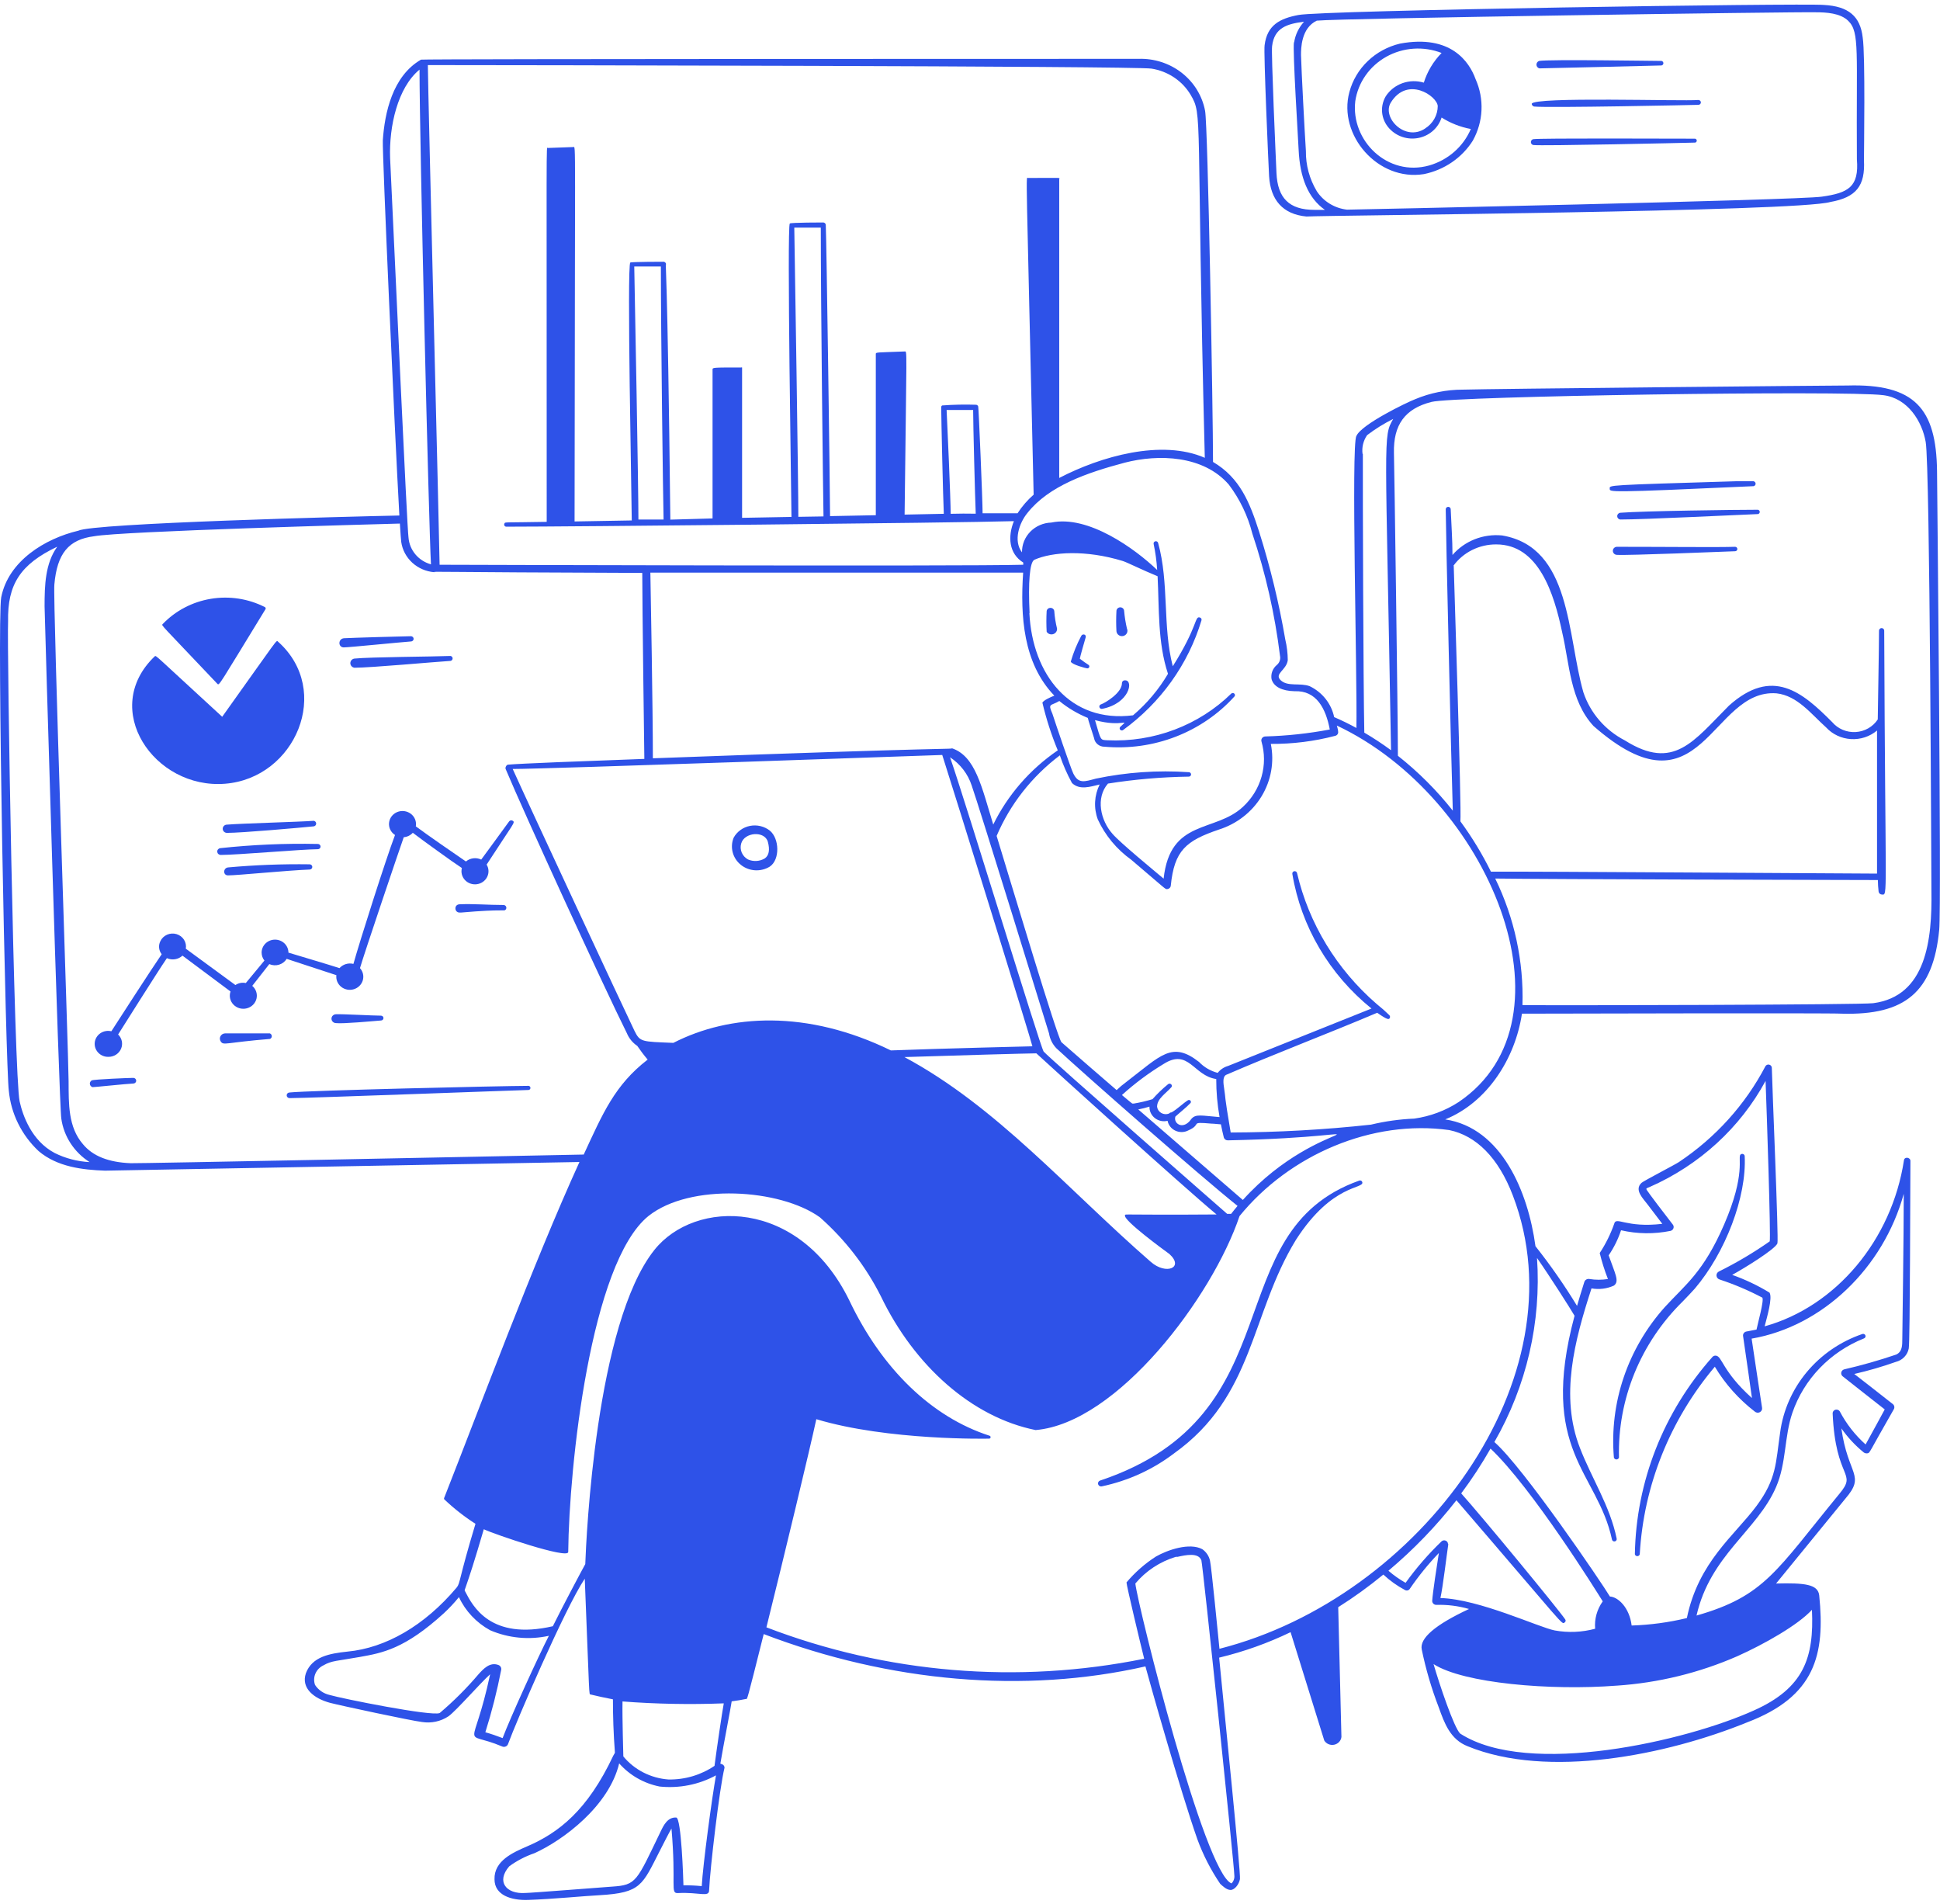 <svg width="264" height="259" viewBox="0 0 264 259" fill="none" xmlns="http://www.w3.org/2000/svg">
<path d="M149.735 201.418C149.626 201.447 149.533 201.517 149.478 201.612C149.422 201.707 149.407 201.82 149.437 201.925C149.468 202.03 149.54 202.12 149.638 202.174C149.736 202.228 149.852 202.242 149.961 202.213C153.537 201.455 156.889 199.923 159.767 197.733C170.705 189.91 170.139 178.813 176.365 168.661C181.346 160.921 185.718 161.811 185.378 160.811C185.366 160.772 185.345 160.735 185.317 160.704C185.289 160.672 185.255 160.647 185.216 160.629C185.178 160.611 185.136 160.601 185.093 160.599C185.051 160.598 185.008 160.604 184.968 160.619C165.385 167.593 176.45 192.458 149.735 201.418ZM228.989 177.059C229.541 176.498 230.092 175.909 230.63 175.32C234.79 170.429 237.705 162.853 237.422 157.277C237.415 157.217 237.391 157.159 237.352 157.112C237.314 157.064 237.263 157.028 237.204 157.006C237.146 156.985 237.082 156.98 237.021 156.991C236.959 157.003 236.902 157.03 236.856 157.071C236.432 157.468 237.62 159.66 234.635 166.565C231.805 173.114 229.328 174.785 226.541 177.84C224.044 180.632 222.145 183.877 220.957 187.387C219.769 190.896 219.315 194.6 219.621 198.281C219.638 198.358 219.681 198.428 219.744 198.478C219.807 198.528 219.887 198.555 219.968 198.555C220.05 198.555 220.129 198.528 220.192 198.478C220.255 198.428 220.299 198.358 220.315 198.281C220.218 194.361 220.936 190.463 222.426 186.817C223.916 183.172 226.148 179.853 228.989 177.059ZM104.752 117.903C106.167 116.958 106.068 114.067 104.752 112.998C104.38 112.707 103.946 112.5 103.481 112.39C103.017 112.279 102.533 112.27 102.064 112.361C101.595 112.453 101.153 112.643 100.769 112.919C100.385 113.195 100.068 113.55 99.842 113.957C99.579 114.595 99.532 115.296 99.707 115.961C99.882 116.626 100.269 117.221 100.815 117.659C101.36 118.097 102.035 118.357 102.742 118.401C103.45 118.444 104.153 118.27 104.752 117.903ZM100.861 114.766C101.285 113.204 104.073 112.985 104.497 114.546C104.78 115.615 104.653 116.368 104.087 116.779C103.747 116.984 103.36 117.105 102.96 117.131C102.56 117.158 102.16 117.089 101.794 116.93C101.412 116.722 101.112 116.396 100.942 116.004C100.773 115.611 100.744 115.176 100.861 114.766ZM153.102 92.558C153.048 92.554 152.993 92.561 152.942 92.579C152.891 92.596 152.844 92.624 152.804 92.66C152.764 92.696 152.732 92.74 152.71 92.788C152.689 92.837 152.678 92.889 152.678 92.942C152.678 94.311 150.286 95.681 149.848 95.819C149.763 95.838 149.691 95.89 149.646 95.962C149.6 96.034 149.587 96.12 149.607 96.202C149.628 96.284 149.681 96.354 149.756 96.398C149.83 96.442 149.919 96.455 150.003 96.435C153.725 95.695 154.291 92.531 153.102 92.558ZM148.136 90.462C147.966 90.366 147.216 89.832 146.947 89.626C146.947 89.448 147.612 87.16 147.739 86.722C147.867 86.283 147.287 86.174 147.131 86.53C146.539 87.641 146.065 88.806 145.716 90.01C145.829 90.407 147.796 90.928 147.938 90.928C147.997 90.935 148.056 90.924 148.108 90.895C148.16 90.867 148.2 90.822 148.222 90.769C148.245 90.716 148.249 90.656 148.233 90.601C148.217 90.545 148.183 90.496 148.136 90.462ZM143.466 83.119C143.446 83 143.383 82.892 143.288 82.815C143.194 82.737 143.074 82.695 142.95 82.695C142.826 82.695 142.706 82.737 142.611 82.815C142.517 82.892 142.454 83 142.433 83.119C142.379 84.063 142.379 85.01 142.433 85.954C142.522 86.095 142.656 86.203 142.815 86.261C142.975 86.319 143.149 86.324 143.311 86.275C143.474 86.227 143.615 86.127 143.712 85.992C143.809 85.857 143.857 85.694 143.848 85.53C143.652 84.738 143.524 83.931 143.466 83.119ZM153.357 85.516C153.176 84.731 153.048 83.934 152.975 83.132C152.975 82.998 152.92 82.869 152.822 82.774C152.723 82.679 152.59 82.625 152.451 82.625C152.313 82.625 152.179 82.679 152.081 82.774C151.983 82.869 151.928 82.998 151.928 83.132C151.877 84.045 151.877 84.96 151.928 85.872C151.936 85.978 151.968 86.081 152.021 86.174C152.075 86.267 152.149 86.347 152.238 86.409C152.327 86.472 152.429 86.514 152.537 86.534C152.645 86.553 152.756 86.549 152.863 86.523C152.969 86.496 153.068 86.448 153.153 86.38C153.238 86.312 153.306 86.228 153.353 86.132C153.4 86.035 153.425 85.93 153.426 85.824C153.426 85.718 153.403 85.613 153.357 85.516Z" fill="#2E52E8"/>
<path d="M263.596 64.093C263.497 55.558 260.54 52.188 251.413 52.448C248.81 52.448 202.383 52.9 199.058 53.01C196.829 53.01 194.623 53.453 192.578 54.311C191.403 54.763 185.262 57.736 184.583 59.312C183.847 60.435 184.71 92.438 184.583 99.042C183.6 98.5 182.589 98.006 181.555 97.562C181.368 96.662 180.971 95.816 180.395 95.087C179.818 94.358 179.078 93.766 178.229 93.356C176.928 92.863 175.258 93.452 174.296 92.562C173.334 91.671 175.06 91.192 175.244 89.822C175.238 88.872 175.124 87.925 174.904 86.999C174.051 82.033 172.86 77.127 171.338 72.313C170.065 68.354 168.735 64.997 165.07 62.846C165.07 56.188 164.377 17.171 163.995 15.102C163.618 13.06 162.493 11.219 160.827 9.915C159.161 8.611 157.065 7.933 154.924 8.005C154.783 8.005 57.403 8.005 57.289 8.115C53.398 10.362 52.351 15.376 52.096 19.075C52.011 20.924 53.681 58.27 54.346 70.135C47.455 70.272 12.646 71.176 10.651 72.203C6.137 73.272 1.142 76.313 0.166 81.259C-0.443 84.438 0.788 145.498 1.199 148.389C1.493 151.511 2.934 154.428 5.26 156.609C7.793 158.76 11.245 159.157 14.288 159.267L78.854 158.089C72.543 171.926 65.27 191.544 60.459 203.751C60.436 203.786 60.424 203.826 60.424 203.867C60.424 203.908 60.436 203.949 60.459 203.984C61.761 205.222 63.182 206.337 64.704 207.313C62.398 214.944 62.652 215.368 62.143 215.985C57.77 221.177 52.493 224.205 47.285 224.698C44.866 224.958 42.474 225.369 41.625 227.644C40.932 229.712 42.772 231.096 44.922 231.671C46.337 232.041 55.988 234.11 57.417 234.274C58.683 234.48 59.983 234.2 61.039 233.494C62.058 232.767 65.412 228.931 66.699 227.781C64.364 238.741 62.737 235.247 68.298 237.59C68.376 237.63 68.462 237.653 68.549 237.657C68.637 237.661 68.725 237.646 68.806 237.613C68.888 237.581 68.96 237.531 69.019 237.467C69.078 237.404 69.122 237.329 69.147 237.247C70.138 234.507 76.845 218.848 79.576 214.779C80.241 231.329 80.127 230.466 80.368 230.534C81.316 230.767 82.349 230.986 83.41 231.192C83.41 233.494 83.481 235.85 83.679 238.426C83.679 238.508 83.566 238.645 83.453 238.864C79.944 246.317 76.01 249.358 71.737 251.194C69.841 252.016 67.223 253.139 67.293 255.674C67.293 257.866 69.614 258.565 71.864 258.482C75.246 258.373 79.618 257.934 81.599 257.838C87.259 257.51 87.401 256.468 89.806 251.769C90.358 250.687 91.009 249.399 91.377 248.769C92.042 256.468 91.165 257.606 92.254 257.551C95.211 257.4 96.499 258.181 96.499 257.153C96.612 254.331 97.914 243.234 98.593 240.508C98.593 240.193 98.367 240.015 98.027 239.946C98.452 237.398 99.442 232.384 99.57 231.466C100.277 231.37 100.985 231.26 101.536 231.137C101.692 231.137 101.536 231.863 103.928 222.314C121.106 228.877 139.43 230.452 155.872 226.712C156.453 228.89 160.655 243.741 162.947 250.249C163.729 252.375 164.769 254.403 166.046 256.29C166.372 256.592 166.924 257.126 167.461 257.126C167.999 257.126 168.593 256.4 168.735 255.66C168.876 254.92 166.655 233.315 165.905 225.52C169.267 224.714 172.527 223.551 175.626 222.054L180.21 236.795C180.345 237.015 180.547 237.188 180.788 237.291C181.029 237.393 181.298 237.42 181.556 237.367C181.814 237.314 182.048 237.184 182.225 236.996C182.403 236.807 182.515 236.569 182.545 236.316L182.107 218.656C184.249 217.305 186.3 215.822 188.248 214.218C189.132 215.045 190.127 215.755 191.205 216.327C191.316 216.387 191.446 216.401 191.568 216.368C191.69 216.334 191.793 216.256 191.856 216.149C193.033 214.427 194.353 212.8 195.804 211.286C195.521 213.053 194.969 216.67 194.898 217.793C194.896 217.866 194.91 217.938 194.937 218.005C194.965 218.073 195.007 218.134 195.06 218.185C195.113 218.236 195.176 218.277 195.245 218.303C195.315 218.33 195.389 218.343 195.464 218.341C196.967 218.296 198.467 218.485 199.907 218.903C195.294 221.054 193.186 222.876 193.469 224.383C194.022 227.074 194.798 229.718 195.79 232.288C196.554 234.425 197.346 236.645 199.723 237.576C210.619 242.042 226.806 238.782 237.744 234.329C247.027 230.808 248.385 225.109 247.564 217.054C247.395 215.519 245.555 215.341 241.692 215.437L251.102 203.915C253.932 200.641 251.47 200.751 250.578 194.325C251.431 195.548 252.455 196.65 253.621 197.6C253.69 197.652 253.77 197.69 253.855 197.711C253.94 197.733 254.029 197.737 254.116 197.723C254.498 197.654 254.201 197.846 257.71 191.736C257.777 191.625 257.802 191.494 257.781 191.367C257.761 191.24 257.696 191.123 257.597 191.037C256.054 189.804 252.333 186.927 252.333 186.927C254.251 186.488 256.141 185.939 257.993 185.283C258.434 185.173 258.834 184.943 259.145 184.62C259.456 184.297 259.665 183.895 259.748 183.461C259.932 182.393 259.946 160.87 259.974 157.938C259.974 157.459 259.182 157.322 259.097 157.842C257.441 168.706 249.843 177.748 240.136 180.447C240.447 179.228 241.239 176.584 240.801 175.858C239.2 174.882 237.497 174.074 235.721 173.446C237.49 172.474 241.579 169.939 241.876 169.158C242.06 168.706 241.155 147.567 241.112 145.252C241.105 145.156 241.067 145.066 241.003 144.992C240.94 144.919 240.854 144.868 240.758 144.845C240.662 144.822 240.561 144.829 240.469 144.865C240.378 144.902 240.301 144.965 240.249 145.046C237.509 150.284 233.457 154.773 228.462 158.102C227.882 158.486 223.708 160.637 223.382 160.925C222.335 161.897 223.637 163.089 224.189 163.843C224.585 164.363 225.943 166.131 226.212 166.501C221.231 167.09 219.915 165.432 219.661 166.501C219.171 167.896 218.511 169.23 217.694 170.474C217.986 171.674 218.359 172.855 218.812 174.008C217.982 174.14 217.136 174.14 216.307 174.008C216.159 173.977 216.005 174.001 215.874 174.075C215.743 174.148 215.645 174.266 215.6 174.405C215.203 175.652 214.892 176.693 214.609 177.666C212.894 174.85 211.004 172.137 208.949 169.542C207.944 162.117 204.322 153.444 196.667 152.294C202.426 149.965 206.204 143.978 207.11 137.909C209.826 137.909 249.079 137.799 250.663 137.909C259.252 138.142 263.087 134.963 263.894 126.483C264.219 123.099 263.596 64.71 263.596 64.093ZM68.199 227.205C68.235 227.06 68.212 226.907 68.136 226.778C68.06 226.648 67.936 226.551 67.789 226.507C66.643 226.096 65.765 227.068 65.129 227.767C63.517 229.667 61.747 231.435 59.836 233.055C58.775 233.548 46.422 231.069 44.88 230.603C44.05 230.421 43.327 229.928 42.871 229.233C42.692 228.727 42.711 228.176 42.925 227.683C43.139 227.191 43.533 226.791 44.031 226.561C45.12 225.917 45.927 225.972 48.983 225.424C52.04 224.876 55.068 224.342 60.388 219.492C61.13 218.805 61.82 218.068 62.454 217.286C63.338 219.188 64.825 220.767 66.699 221.794C69.21 222.873 72.015 223.138 74.694 222.547C73.279 225.287 69.374 233.85 68.397 236.466C67.619 236.165 66.826 235.891 66.048 235.672C66.925 232.89 67.643 230.063 68.199 227.205ZM192.464 152.184C190.474 152.267 188.497 152.542 186.564 153.006C180.226 153.7 173.854 154.056 167.475 154.075C166.542 148.595 166.825 149.608 166.584 148.088C166.485 147.43 166.343 146.526 166.839 146.238C173.617 143.306 180.663 140.649 187.413 137.785C188.828 138.785 188.941 138.662 189.068 138.58C189.129 138.517 189.163 138.433 189.163 138.347C189.163 138.261 189.129 138.177 189.068 138.114C188.516 137.574 187.935 137.062 187.328 136.58C181.896 131.876 178.112 125.651 176.503 118.77C176.484 118.688 176.433 118.617 176.36 118.572C176.287 118.527 176.198 118.512 176.114 118.53C176.03 118.548 175.956 118.598 175.91 118.669C175.863 118.739 175.848 118.825 175.866 118.907C177.065 126.063 180.888 132.561 186.635 137.21L167.122 145.019C166.558 145.179 166.062 145.511 165.707 145.964C164.73 145.707 163.848 145.19 163.16 144.471C159.481 141.608 158.009 143.567 153.255 147.211C152.795 147.547 152.36 147.913 151.953 148.307C149.44 146.143 146.935 143.969 144.439 141.786C143.803 140.882 138.001 121.51 135.624 113.728C137.461 109.414 140.426 105.637 144.227 102.768C144.666 104.068 145.22 105.328 145.883 106.536C146.944 107.522 148.316 107.043 149.646 106.727C149.28 107.464 149.069 108.263 149.025 109.08C148.981 109.896 149.106 110.712 149.392 111.481C150.394 113.656 151.958 115.543 153.934 116.961C158.773 121.071 158.533 120.962 158.816 120.962C158.946 120.955 159.07 120.903 159.164 120.815C159.258 120.727 159.315 120.608 159.325 120.482C159.806 115.701 161.391 114.386 165.862 112.865C168.308 112.092 170.377 110.48 171.68 108.333C172.983 106.185 173.43 103.651 172.937 101.206C175.895 101.228 178.842 100.859 181.696 100.11C181.831 100.081 181.948 100.001 182.023 99.888C182.097 99.775 182.122 99.638 182.092 99.507C182.092 99.275 181.993 99.001 181.923 98.713C202.567 108.426 215.147 138.69 198.492 149.937C196.681 151.112 194.621 151.879 192.464 152.184ZM197.219 153.746C200.855 154.499 203.898 157.459 205.879 162.665C215.331 187.393 193.299 217.355 165.947 224.315C165.777 222.657 164.844 213.039 164.66 212.327C164.524 211.698 164.15 211.141 163.613 210.765C161.872 209.834 158.886 210.861 157.302 211.765C155.791 212.736 154.441 213.924 153.297 215.286C153.297 215.725 155.278 223.986 155.703 225.671C138.505 229.153 120.629 227.667 104.296 221.396C106.814 211.258 110.154 197.38 111.088 193.079C120.823 196.01 134.506 195.736 134.647 195.723C134.693 195.711 134.733 195.685 134.761 195.649C134.79 195.613 134.805 195.569 134.805 195.524C134.805 195.479 134.79 195.435 134.761 195.399C134.733 195.363 134.693 195.337 134.647 195.325C126.794 192.791 120.016 186.256 115.573 176.913C108.739 162.952 94.561 163.117 89.042 170.063C81.061 180.091 79.774 209.272 79.646 212.793C79.151 213.67 76.307 219.054 75.232 221.246C66.742 223.205 64.322 218.506 63.289 216.492C63.119 216.149 63.204 217.054 65.836 208.053C67.251 208.724 77.312 212.163 77.326 211.149C77.439 199.504 80.354 171.802 88.25 165.432C93.91 160.938 106.149 161.719 111.569 165.61C115.014 168.655 117.833 172.304 119.875 176.365C124.417 185.804 132.242 192.805 140.93 194.558C152.066 193.613 164.985 176.433 168.678 165.446C175.499 157.075 186.748 152.28 197.219 153.746ZM219.364 209.464C219.382 209.545 219.434 209.617 219.507 209.662C219.58 209.707 219.668 209.722 219.753 209.703C219.837 209.685 219.911 209.635 219.957 209.565C220.003 209.494 220.019 209.408 220 209.327C219.109 204.915 216.59 201.107 215.005 196.997C212.26 189.969 214.255 182.42 216.576 175.282C217.611 175.469 218.681 175.335 219.632 174.899C220.411 174.31 219.788 173.309 218.911 170.789C219.632 169.732 220.199 168.584 220.595 167.377C222.806 167.884 225.106 167.912 227.33 167.46C227.416 167.438 227.496 167.397 227.563 167.341C227.63 167.284 227.682 167.212 227.715 167.132C227.749 167.052 227.762 166.965 227.754 166.88C227.746 166.794 227.717 166.711 227.67 166.638C226.722 165.432 224.217 162.13 224.09 161.884C223.962 161.637 224.09 161.664 224.5 161.486C231.263 158.506 236.81 153.431 240.263 147.06C240.433 151.54 240.985 168.213 240.829 168.884C238.631 170.425 236.312 171.799 233.896 172.994C233.79 173.051 233.704 173.136 233.649 173.24C233.594 173.344 233.571 173.461 233.585 173.577C233.599 173.693 233.648 173.802 233.726 173.891C233.804 173.98 233.907 174.045 234.023 174.077C236.025 174.739 237.966 175.564 239.824 176.543C240.079 176.94 239.188 180.077 239.032 180.886L237.617 181.16C237.476 181.195 237.355 181.282 237.279 181.402C237.202 181.522 237.176 181.666 237.207 181.803C237.575 184.228 238.409 190.202 238.409 190.202C234.348 186.544 234.377 184.516 233.499 184.434C233.412 184.423 233.324 184.434 233.242 184.465C233.161 184.496 233.089 184.547 233.032 184.612C226.379 192.087 222.643 201.584 222.477 211.45C222.492 211.524 222.534 211.591 222.595 211.638C222.655 211.686 222.731 211.712 222.809 211.712C222.887 211.712 222.963 211.686 223.023 211.638C223.084 211.591 223.126 211.524 223.142 211.45C223.674 202.115 227.251 193.184 233.358 185.941C234.765 188.288 236.613 190.36 238.806 192.051C238.899 192.131 239.016 192.181 239.141 192.193C239.265 192.205 239.39 192.179 239.498 192.119C239.606 192.058 239.692 191.966 239.743 191.855C239.794 191.745 239.808 191.621 239.782 191.503C239.782 191.503 238.763 184.831 238.367 182.119C248.003 180.461 256.281 172.529 259.068 162.418C259.068 168.049 258.87 182.009 258.87 182.146C258.87 183.036 258.87 183.886 258.05 184.283C255.729 185.072 253.367 185.745 250.975 186.297C250.877 186.322 250.787 186.372 250.716 186.442C250.645 186.512 250.594 186.599 250.57 186.694C250.545 186.789 250.548 186.889 250.576 186.983C250.605 187.077 250.66 187.162 250.734 187.229C251.399 187.749 255.22 190.777 256.479 191.75C256.479 191.75 254.753 194.942 253.875 196.517C252.441 195.232 251.252 193.71 250.366 192.024C250.309 191.928 250.22 191.853 250.115 191.81C250.009 191.767 249.892 191.76 249.781 191.788C249.67 191.815 249.572 191.878 249.501 191.965C249.431 192.052 249.392 192.159 249.39 192.27C249.786 201.422 252.814 200.23 250.31 203.23C241.678 213.738 240.164 217.136 230.867 219.794C232.735 211.574 239.131 208.244 241.692 202.312C243.107 199.065 242.796 195.462 243.914 192.202C244.692 189.939 245.964 187.865 247.644 186.12C249.324 184.375 251.372 183.001 253.649 182.091C253.732 182.064 253.8 182.006 253.838 181.93C253.876 181.854 253.882 181.767 253.854 181.687C253.826 181.607 253.766 181.541 253.688 181.504C253.61 181.467 253.519 181.461 253.437 181.488C250.471 182.501 247.855 184.292 245.878 186.66C243.902 189.028 242.644 191.881 242.244 194.901C241.636 199.107 241.763 201.175 239.046 204.861C236.046 208.902 231.136 212.478 229.552 220.136C227.091 220.729 224.572 221.069 222.038 221.15C221.741 218.698 220.184 217.259 219.08 217.204C218.062 215.478 207.322 199.655 203.36 196.188C207.741 188.555 209.756 179.859 209.161 171.145C210.859 173.57 213.76 178.118 214.27 179.009C209.331 197.449 217.397 200.216 219.364 209.464ZM197.049 210.067C197.049 209.97 197.02 209.875 196.965 209.794C196.911 209.713 196.835 209.648 196.744 209.608C196.653 209.568 196.552 209.553 196.454 209.567C196.355 209.58 196.262 209.62 196.186 209.683C194.376 211.422 192.733 213.316 191.276 215.341C190.443 214.87 189.66 214.32 188.941 213.697C192.361 210.82 195.462 207.606 198.195 204.107C213.222 221.561 212.501 221.054 212.925 220.725C212.959 220.703 212.987 220.675 213.009 220.642C213.03 220.609 213.045 220.573 213.052 220.534C213.058 220.496 213.057 220.457 213.047 220.419C213.038 220.381 213.02 220.345 212.996 220.314C212.006 218.862 201.917 206.614 198.846 203.175C200.304 201.224 201.637 199.188 202.836 197.079C208.496 202.436 217.283 216.533 218.104 217.862C217.323 218.95 216.958 220.268 217.071 221.588C215.284 222.072 213.405 222.151 211.581 221.821C209.416 221.41 201.322 217.56 196.016 217.41C196.356 215.916 196.893 211.354 197.091 210.067H197.049ZM160.004 211.806H160.245C161.349 211.56 163.075 211.19 163.485 212.272C163.697 213.012 167.971 253.879 167.971 255.14C167.993 255.338 167.971 255.539 167.905 255.728C167.839 255.918 167.731 256.091 167.589 256.236C163.91 254.866 154.854 218.519 154.5 215.437C155.926 213.729 157.841 212.466 160.004 211.806ZM9.335 147.115C9.335 143.978 7.184 81.78 7.397 79.533C7.764 75.3 9.335 73.395 12.802 72.957C16.467 72.272 50.681 71.327 54.417 71.231C54.502 72.601 54.573 73.56 54.601 73.738C54.758 74.816 55.289 75.81 56.106 76.557C56.924 77.304 57.98 77.759 59.101 77.848C59.101 77.711 58.167 77.848 87.401 77.944C87.401 82.218 87.669 102.302 87.684 103.248C79.363 103.549 70.788 103.878 69.147 104.029C68.921 104.029 68.723 104.426 68.808 104.618C71.27 110.509 82.236 134.429 85.306 140.566C85.593 141.264 86.085 141.864 86.721 142.293C87.118 142.868 87.585 143.512 88.136 144.156C83.651 147.622 82.038 151.458 79.434 157.075C67.449 157.322 18.872 158.294 17.783 158.253C14.755 158.13 12.618 157.28 11.288 155.664C9.264 153.335 9.349 150.156 9.335 147.115ZM173.036 92.397C173.334 93.438 174.451 94 176.178 94.041C179.149 93.918 180.423 96.398 180.96 99.247C178.068 99.795 175.134 100.111 172.187 100.193C172.102 100.193 172.018 100.213 171.942 100.251C171.866 100.289 171.8 100.343 171.75 100.409C171.699 100.475 171.665 100.552 171.65 100.634C171.635 100.715 171.64 100.798 171.664 100.878C172.116 102.441 172.12 104.095 171.676 105.661C171.233 107.227 170.358 108.647 169.145 109.769C165.339 113.317 159.24 111.358 158.349 119.537C157.075 118.468 152.363 114.591 151.401 113.454C149.745 111.605 149.08 108.536 150.778 106.604C154.414 106.029 158.089 105.713 161.773 105.659C161.856 105.659 161.935 105.627 161.993 105.571C162.052 105.514 162.084 105.437 162.084 105.357C162.084 105.278 162.052 105.201 161.993 105.144C161.935 105.088 161.856 105.056 161.773 105.056C157.535 104.765 153.275 105.06 149.123 105.933C147.538 106.358 146.76 106.659 146.052 105.22C145.699 104.494 143.59 98.275 143.222 97.124C142.571 95.63 142.968 96.083 144.156 95.37C145.321 96.323 146.628 97.099 148.033 97.672C148.033 97.836 148.769 100.014 148.882 100.412C148.93 100.741 149.1 101.042 149.361 101.259C149.621 101.476 149.954 101.593 150.297 101.59C153.597 101.883 156.922 101.416 159.999 100.225C163.076 99.034 165.817 97.155 167.999 94.74C168.042 94.683 168.062 94.612 168.055 94.541C168.047 94.47 168.013 94.404 167.958 94.357C167.904 94.309 167.833 94.283 167.759 94.283C167.686 94.282 167.615 94.309 167.56 94.356C165.369 96.501 162.736 98.175 159.832 99.27C156.929 100.366 153.82 100.857 150.708 100.713C149.717 100.645 149.845 100.85 149.01 97.973C152.83 99.014 153.792 97.603 152.434 98.905C152.39 98.956 152.365 99.02 152.365 99.087C152.364 99.154 152.388 99.219 152.431 99.271C152.475 99.323 152.536 99.358 152.603 99.371C152.671 99.385 152.741 99.375 152.802 99.343C157.949 95.617 161.704 90.371 163.499 84.396C163.512 84.358 163.517 84.317 163.513 84.276C163.51 84.236 163.498 84.197 163.478 84.161C163.458 84.125 163.431 84.093 163.398 84.068C163.365 84.043 163.327 84.024 163.287 84.013C162.551 83.766 163.047 85.177 159.594 90.644C158.179 85.164 159.127 79.368 157.599 73.861C157.578 73.783 157.526 73.716 157.455 73.675C157.383 73.634 157.297 73.622 157.217 73.642C157.136 73.662 157.067 73.712 157.024 73.781C156.982 73.851 156.97 73.934 156.99 74.012C157.238 75.177 157.399 76.359 157.471 77.546C154.457 74.656 148.09 70.039 143.067 71.094C141.985 71.126 140.959 71.57 140.212 72.329C139.465 73.088 139.057 74.101 139.076 75.149C137.86 73.56 138.708 71.135 139.812 69.792C142.727 66.107 147.906 64.312 153.071 62.942C157.641 61.764 163.754 61.928 167.221 65.929C168.725 67.925 169.811 70.187 170.419 72.587C172.226 77.995 173.487 83.561 174.183 89.205C174.236 89.433 174.225 89.67 174.151 89.892C174.076 90.114 173.94 90.312 173.758 90.466C173.476 90.7 173.261 91.001 173.134 91.339C173.008 91.678 172.974 92.042 173.036 92.397ZM86.339 140.238C85.009 137.498 71.864 109.276 69.77 104.618C74.453 104.618 127.304 102.741 128.223 102.713C130.02 108.303 140.491 142.06 140.491 142.347C140.491 142.347 127.983 142.649 121.233 142.909C109.843 137.347 99.301 137.95 91.632 141.882C87.302 141.704 87.103 141.786 86.339 140.238ZM140.109 83.41C139.911 79.3 140.109 76.437 140.774 76.149C143.208 75.08 147.75 74.779 152.802 76.327C153.439 76.533 155.476 77.56 157.528 78.396C157.754 82.78 157.528 87.424 158.943 91.671C157.692 93.795 156.086 95.702 154.189 97.316C145.628 98.412 140.491 91.781 140.081 83.41H140.109ZM153.099 165.336C152.759 165.966 158.519 170.158 159.141 170.611C161.179 172.474 158.688 173.488 156.622 171.693C145.302 161.843 135.652 150.554 123.073 143.813C130.402 143.58 139.473 143.32 141.029 143.306C142.6 144.772 160.839 161.308 165.551 165.226C152.392 165.322 153.226 165.117 153.071 165.336H153.099ZM166.994 165.144C166.853 165.021 142.939 144.101 142.02 143.06C141.482 142.183 131.563 109.591 129.285 103.028C130.682 103.951 131.719 105.302 132.228 106.864C133.077 109.207 142.713 140.443 142.755 140.594C142.871 141.352 143.221 142.059 143.76 142.621C147.482 146.088 163.273 159.952 168.409 164.062C168.112 164.418 167.815 164.774 167.532 165.144H166.994ZM165.961 151.979C163.499 151.787 162.721 151.513 162.113 152.239C161.915 152.54 161.349 153.212 160.627 153.061C160.502 153.033 160.384 152.98 160.281 152.905C160.178 152.831 160.092 152.737 160.028 152.629C159.964 152.521 159.924 152.401 159.91 152.278C159.897 152.154 159.909 152.029 159.948 151.91C160.641 151.28 161.363 150.732 162.014 150.061C162.048 150.013 162.066 149.956 162.063 149.898C162.06 149.84 162.038 149.784 161.999 149.74C161.96 149.696 161.906 149.666 161.848 149.654C161.789 149.643 161.728 149.651 161.674 149.677C160.952 150.129 160.259 150.855 159.438 151.335C159.37 151.336 159.304 151.351 159.243 151.379C159.182 151.408 159.128 151.448 159.085 151.499C158.915 151.566 158.732 151.593 158.549 151.58C158.367 151.567 158.19 151.513 158.033 151.423C157.875 151.333 157.741 151.209 157.642 151.061C157.542 150.912 157.479 150.743 157.457 150.567C157.457 149.471 158.674 148.745 159.382 147.937C159.665 147.663 159.24 147.252 158.943 147.512C158.185 148.132 157.48 148.81 156.835 149.54C156.019 149.791 155.187 149.988 154.344 150.129C153.962 150.129 154.344 150.362 152.675 148.978C154.415 147.397 156.311 145.984 158.335 144.759C161.773 142.567 162.41 146.362 165.509 146.8C165.506 148.536 165.657 150.268 165.961 151.979ZM169.145 163.267L154.896 150.937C155.413 150.839 155.923 150.711 156.424 150.554C156.413 150.851 156.473 151.147 156.6 151.418C156.727 151.689 156.918 151.928 157.157 152.115C157.396 152.303 157.676 152.434 157.976 152.498C158.277 152.562 158.588 152.558 158.886 152.485C158.943 152.776 159.07 153.05 159.256 153.284C159.443 153.518 159.684 153.706 159.96 153.833C160.235 153.96 160.538 154.022 160.844 154.014C161.149 154.006 161.448 153.928 161.716 153.787C163.669 152.924 161.716 152.595 164.872 152.869C165.282 152.869 165.721 152.951 166.145 152.965C166.273 153.609 166.4 154.198 166.542 154.76C166.576 154.872 166.647 154.97 166.744 155.039C166.841 155.108 166.959 155.145 167.079 155.143C192.379 154.623 179.956 151.239 169.117 163.267H169.145ZM135.185 112.249C133.586 107.056 132.751 102.864 129.525 101.795C129.525 101.96 130.728 101.617 88.844 103.165C88.844 96.493 88.547 80.355 88.504 77.903H139.232C138.836 83.835 139.232 90.233 143.477 94.644C142.968 94.836 142.062 95.247 141.85 95.589C142.372 97.804 143.072 99.975 143.944 102.083C140.148 104.677 137.11 108.179 135.129 112.249H135.185ZM129.37 69.902C129.37 67.984 128.917 57.668 128.818 55.777H132.426C132.426 57.722 132.695 67.998 132.78 69.888C131.648 69.861 130.502 69.874 129.37 69.902ZM108.64 70.313C108.654 66.586 108.159 35.076 108.088 30.966H111.696C111.696 41.378 112.007 67.422 112.064 70.258L108.64 70.313ZM86.311 36.255H89.933C89.933 45.255 90.231 67.984 90.301 70.683H86.877C86.891 67.312 86.396 40.008 86.311 36.255ZM55.591 73.135C55.393 71.971 53.752 35.487 53.087 21.513C52.931 17.212 54.106 11.923 57.091 9.471C57.091 19.061 58.365 71.984 58.648 76.779C57.815 76.547 57.076 76.073 56.529 75.421C55.983 74.77 55.656 73.972 55.591 73.135ZM185.418 61.75C185.301 60.856 185.522 59.951 186.04 59.202C187.148 58.358 188.337 57.619 189.592 56.996C188.177 59.462 188.545 58.778 189.295 102.069C188.128 101.208 186.914 100.408 185.658 99.672C185.517 92.767 185.446 67.669 185.46 61.75H185.418ZM197.785 76.971C198.442 76.067 199.316 75.331 200.331 74.826C201.346 74.32 202.473 74.059 203.615 74.067C209.374 74.067 211.468 80.697 212.6 86.095C213.59 90.329 213.661 95.315 216.845 98.768C231.646 111.755 232.764 93.63 241.763 94.329C244.593 94.644 246.475 97.151 248.498 98.96C249.363 99.9 250.577 100.472 251.875 100.552C253.173 100.631 254.451 100.212 255.432 99.384V118.852C251.951 118.852 207.746 118.537 202.893 118.592C201.711 116.197 200.32 113.905 198.733 111.742C198.903 110.084 197.856 78.451 197.827 76.971H197.785ZM203.445 119.523C209.954 119.619 251.258 119.729 255.545 119.729C255.551 120.251 255.584 120.772 255.644 121.291C255.654 121.401 255.706 121.504 255.79 121.579C255.873 121.655 255.983 121.699 256.097 121.702C256.932 121.702 256.55 122.948 256.408 85.794C256.408 85.703 256.371 85.616 256.305 85.552C256.238 85.487 256.148 85.451 256.054 85.451C255.961 85.451 255.871 85.487 255.804 85.552C255.738 85.616 255.701 85.703 255.701 85.794C255.701 88.232 255.545 96.288 255.531 97.877C255.206 98.373 254.765 98.786 254.243 99.084C253.721 99.383 253.134 99.557 252.53 99.593C251.925 99.629 251.32 99.526 250.764 99.292C250.209 99.058 249.718 98.7 249.333 98.247C245.244 94.137 241.197 90.712 235.282 96C230.443 100.836 227.783 104.919 221.132 100.741C218.44 99.351 216.41 97.003 215.472 94.192C213.237 86.424 213.859 74.436 204.407 72.847C203.143 72.722 201.867 72.899 200.69 73.362C199.514 73.826 198.472 74.562 197.657 75.505C197.657 73.423 197.502 71.395 197.417 69.285C197.417 69.198 197.381 69.115 197.317 69.053C197.254 68.991 197.167 68.957 197.077 68.957C196.987 68.957 196.901 68.991 196.837 69.053C196.773 69.115 196.738 69.198 196.738 69.285C196.738 71.559 197.473 103.316 197.7 110.289C195.519 107.527 193.012 105.021 190.229 102.823C190.229 97.603 189.748 63.709 189.691 61.613C189.606 57.805 191.177 55.599 194.799 54.681C197.771 53.886 251.201 53.092 256.281 53.763C259.649 54.174 261.573 57.366 262.054 60.134C262.648 63.572 262.818 120.414 262.832 121.167C262.946 127.88 262.125 135.539 254.908 136.484C253.281 136.703 213.024 136.799 207.18 136.744C207.361 130.801 206.091 124.901 203.473 119.523H203.445ZM162.014 12.882C163.712 15.759 162.749 14.965 163.952 62.285C158.094 59.723 149.802 62.079 144.142 65.025V24.431C144.142 24.116 144.878 24.212 139.897 24.212C139.586 24.212 139.614 21.39 140.661 67.299C139.812 68.041 139.074 68.894 138.468 69.833H133.714C133.714 68.052 133.176 55.421 133.119 55.311C133.103 55.24 133.062 55.177 133.002 55.132C132.943 55.087 132.869 55.063 132.794 55.065C131.265 55.015 129.734 55.047 128.209 55.161C128.164 55.191 128.128 55.232 128.106 55.28C128.083 55.329 128.075 55.382 128.082 55.435C128.082 56.805 128.337 67.929 128.436 69.902L123.101 70.011C123.37 46.612 123.469 47.845 123.101 47.817C119.266 47.968 119.182 47.9 119.182 48.174V70.094L112.956 70.217C112.956 67.162 112.474 32.638 112.375 30.638C112.38 30.548 112.348 30.459 112.288 30.391C112.227 30.322 112.142 30.278 112.05 30.268C112.05 30.268 107.621 30.268 107.479 30.405C107.069 30.72 107.706 68.765 107.706 70.326L100.985 70.45V49.996C100.935 49.977 100.879 49.977 100.829 49.996C96.924 49.996 96.966 49.996 96.966 50.297V70.532L91.221 70.696C90.825 35.323 90.499 35.967 90.641 35.967C90.642 35.879 90.609 35.794 90.549 35.729C90.489 35.663 90.406 35.621 90.316 35.611C90.316 35.611 85.915 35.611 85.773 35.72C85.292 36.008 85.972 68.367 85.972 70.806L78.189 70.943C78.231 17.554 78.387 20.006 78.019 20.006L74.552 20.13C74.312 20.13 74.397 16.855 74.397 70.998C68.567 71.107 68.737 70.998 68.652 71.217C68.625 71.26 68.609 71.309 68.608 71.359C68.606 71.409 68.618 71.459 68.642 71.503C68.667 71.547 68.703 71.585 68.746 71.611C68.79 71.638 68.841 71.653 68.892 71.655C77.481 71.655 129.497 71.148 137.973 70.902C137.124 72.998 137.279 75.313 139.246 76.533V76.834C131.068 77.067 61.082 76.834 59.822 76.834C59.822 75.039 58.237 12.362 58.223 8.855C68.029 8.855 154.443 8.978 156.693 9.334C157.796 9.507 158.846 9.915 159.766 10.529C160.686 11.143 161.454 11.946 162.014 12.882ZM7.779 74.395C6.151 76.67 6.066 79.629 6.066 82.492C6.066 83.122 8.047 150.554 8.345 152.198C8.514 153.391 8.945 154.535 9.609 155.554C10.273 156.572 11.154 157.441 12.193 158.102C10.53 158.021 8.904 157.596 7.425 156.856C4.284 155.184 3.095 151.746 2.67 149.841C1.92 146.416 0.93 87.588 1.1 84.547C1.001 79.505 2.769 76.779 7.75 74.395H7.779ZM220.029 229.329C225.692 228.946 231.24 227.592 236.414 225.328C240.093 223.684 244.678 221.081 246.574 219.013C246.871 225.479 245.513 229.658 238.65 232.713C229.566 236.823 208.015 241.864 198.704 235.85C197.87 235.069 195.875 229.137 195.082 226.397C199.143 229.014 210.973 230.027 220 229.329H220.029ZM92.056 247.276C90.867 247.18 90.301 248.331 89.905 249.166C86.594 256.016 86.636 256.455 83.269 256.674C82.208 256.742 72.218 257.537 71.482 257.537C68.907 257.715 67.477 256.003 69.303 253.907C70.343 253.147 71.498 252.546 72.727 252.126C76.661 250.358 82.887 245.687 84.259 239.905C85.68 241.521 87.617 242.63 89.764 243.056C92.421 243.332 95.102 242.801 97.433 241.535C96.895 244.495 95.65 253.715 95.494 256.605C94.667 256.521 93.836 256.485 93.004 256.496C92.99 255.715 92.721 247.331 92.028 247.276H92.056ZM97.263 240.22C95.424 241.479 93.218 242.137 90.966 242.097C89.775 242.01 88.615 241.687 87.559 241.147C86.502 240.607 85.572 239.863 84.825 238.96C84.825 238.535 84.67 233.946 84.712 231.48C89.297 231.83 93.899 231.917 98.494 231.74C98.268 232.946 97.546 237.836 97.235 240.22H97.263Z" fill="#2E52E8"/>
<path d="M238.625 66.144C238.705 66.129 238.777 66.087 238.829 66.025C238.88 65.964 238.909 65.888 238.909 65.809C238.909 65.73 238.88 65.653 238.829 65.592C238.777 65.531 238.705 65.489 238.625 65.473H236.248C218.461 66.007 219.042 65.994 219.056 66.473C219.07 66.953 218.518 67.062 238.625 66.144ZM239.219 69.35C236.05 69.35 223.654 69.514 220.471 69.761C220.359 69.78 220.258 69.836 220.185 69.92C220.112 70.004 220.072 70.11 220.072 70.22C220.072 70.33 220.112 70.436 220.185 70.52C220.258 70.604 220.359 70.66 220.471 70.679C223.711 70.679 236.036 70.062 239.234 69.939C239.303 69.923 239.364 69.885 239.408 69.83C239.451 69.775 239.474 69.708 239.472 69.639C239.47 69.57 239.444 69.504 239.399 69.451C239.353 69.399 239.289 69.363 239.219 69.35ZM236.106 74.392C233.899 74.474 226.81 74.392 220.046 74.392C219.896 74.392 219.752 74.449 219.646 74.552C219.54 74.655 219.48 74.794 219.48 74.94C219.48 75.085 219.54 75.224 219.646 75.327C219.752 75.43 219.896 75.488 220.046 75.488C221.461 75.584 234.734 75.049 236.121 74.995C236.203 74.993 236.282 74.959 236.339 74.901C236.396 74.844 236.427 74.766 236.425 74.686C236.423 74.606 236.388 74.53 236.329 74.475C236.269 74.42 236.189 74.39 236.106 74.392ZM190.515 5.933C188.857 6.327 187.34 7.149 186.127 8.312C184.913 9.475 184.048 10.935 183.624 12.536C182.053 18.359 187.501 24.702 193.77 23.688C195.14 23.408 196.436 22.86 197.579 22.078C198.723 21.296 199.69 20.296 200.42 19.14C201.134 17.863 201.539 16.447 201.605 14.997C201.671 13.547 201.397 12.101 200.802 10.769C199.953 8.412 197.434 4.645 190.515 5.933ZM193.939 17.482C191.208 19.304 188.011 15.989 189.27 13.947C191.534 10.303 195.553 13.057 195.652 14.427C195.65 15.035 195.491 15.633 195.19 16.167C194.888 16.701 194.454 17.153 193.925 17.482H193.939ZM193.77 11.248C192.815 10.957 191.787 10.981 190.847 11.316C189.908 11.65 189.109 12.277 188.577 13.098C188.141 13.837 187.977 14.697 188.111 15.537C188.244 16.378 188.668 17.15 189.312 17.729C189.826 18.206 190.457 18.547 191.146 18.721C191.835 18.894 192.558 18.894 193.247 18.719C193.936 18.544 194.566 18.202 195.079 17.724C195.592 17.246 195.969 16.648 196.175 15.989C197.383 16.755 198.733 17.286 200.151 17.55C199.65 18.734 198.882 19.794 197.902 20.652C196.923 21.51 195.757 22.145 194.491 22.51C188.831 24.099 183.794 19.126 184.431 13.755C184.617 12.505 185.095 11.311 185.827 10.265C186.56 9.219 187.528 8.348 188.659 7.717C189.79 7.087 191.054 6.713 192.356 6.625C193.658 6.536 194.964 6.735 196.175 7.207C195.055 8.353 194.226 9.737 193.755 11.248H193.77Z" fill="#2E52E8"/>
<path d="M177.78 29.456C181.232 29.278 244.455 28.812 249.067 27.483C252.619 26.853 253.836 25.264 253.652 21.797C253.652 20.647 253.85 7.453 253.482 5.111C253.157 2.22 251.558 0.85 248.19 0.672C245.36 0.412 179.775 1.398 176.676 2.042C174.157 2.521 172.431 3.412 172.091 6.152C171.936 6.988 172.615 22.455 172.7 23.962C172.898 27.223 174.582 29.154 177.78 29.456ZM183.298 28.524C182.465 28.427 181.665 28.151 180.955 27.718C180.245 27.284 179.644 26.703 179.195 26.017C178.197 24.354 177.684 22.46 177.709 20.537C177.553 18.208 177.101 9.577 177.044 7.495C177.044 6.645 177.044 3.823 179.195 2.809C182.52 2.48 244.469 1.59 247.115 1.672C248.53 1.672 250.44 1.782 251.515 2.837C253.1 4.385 252.591 6.947 252.69 21.674C253.001 25.428 251.53 26.25 247.907 26.757C244.653 27.236 183.864 28.524 183.327 28.524H183.298ZM176.082 5.755C175.898 6.988 176.648 18.77 176.718 20.331C176.888 24.209 178.034 26.962 180.298 28.552H178.883C175.431 28.552 173.86 26.949 173.705 23.537C173.62 21.592 172.969 7.097 173.11 6.275C173.407 3.782 175.148 3.234 177.454 2.96C176.739 3.748 176.273 4.718 176.11 5.755H176.082Z" fill="#2E52E8"/>
<path d="M209.476 9.303C209.999 9.303 226.243 8.906 226.102 8.906C226.175 8.891 226.24 8.852 226.287 8.796C226.334 8.74 226.36 8.67 226.36 8.597C226.36 8.525 226.334 8.455 226.287 8.399C226.24 8.343 226.175 8.304 226.102 8.289C224.899 8.289 210.877 8.056 209.447 8.289C209.338 8.327 209.245 8.398 209.179 8.491C209.114 8.583 209.081 8.694 209.084 8.806C209.087 8.918 209.126 9.027 209.197 9.116C209.267 9.205 209.365 9.27 209.476 9.303ZM231.083 13.605C229.045 13.796 208.584 13.125 208.443 14.125C208.443 14.317 208.627 14.468 208.768 14.495C210.551 14.701 231.012 14.276 231.153 14.262C231.198 14.258 231.241 14.245 231.281 14.224C231.32 14.204 231.355 14.175 231.383 14.142C231.412 14.108 231.433 14.069 231.445 14.028C231.458 13.986 231.462 13.942 231.458 13.899C231.453 13.856 231.44 13.814 231.418 13.776C231.397 13.738 231.368 13.704 231.333 13.677C231.298 13.649 231.258 13.629 231.215 13.617C231.172 13.604 231.127 13.6 231.083 13.605ZM230.672 18.866C227.177 18.866 209.561 18.783 208.641 18.934C208.55 18.957 208.47 19.009 208.413 19.081C208.356 19.152 208.325 19.241 208.325 19.331C208.325 19.422 208.356 19.51 208.413 19.582C208.47 19.654 208.55 19.705 208.641 19.729C209.617 19.879 229.243 19.441 230.687 19.4C230.749 19.384 230.804 19.349 230.843 19.3C230.881 19.25 230.902 19.189 230.9 19.127C230.898 19.065 230.875 19.005 230.834 18.958C230.792 18.91 230.735 18.878 230.672 18.866ZM30.62 106.628C40.199 105.874 45.279 93.928 37.836 87.297C37.567 87.064 38.077 86.543 30.238 97.517C20.757 88.818 21.267 89.147 21.054 89.297C13.555 96.462 20.983 107.395 30.62 106.628Z" fill="#2E52E8"/>
<path d="M29.573 93.024C29.842 93.311 29.714 93.353 36.124 82.886C36.14 82.862 36.15 82.837 36.155 82.809C36.16 82.782 36.159 82.754 36.152 82.727C36.145 82.701 36.133 82.675 36.116 82.653C36.099 82.631 36.078 82.612 36.053 82.598C33.793 81.446 31.203 81.049 28.686 81.468C26.168 81.886 23.864 83.097 22.13 84.913C21.96 85.119 21.705 84.722 29.573 93.024ZM14.786 143.782C15.149 143.78 15.503 143.674 15.804 143.477C16.105 143.28 16.338 143.002 16.476 142.677C16.614 142.352 16.649 141.994 16.577 141.65C16.506 141.305 16.331 140.989 16.074 140.741C16.781 139.631 21.366 132.329 22.71 130.356C23.058 130.512 23.447 130.563 23.826 130.502C24.204 130.441 24.555 130.271 24.832 130.014L31.37 134.891C31.263 135.196 31.244 135.524 31.315 135.839C31.385 136.154 31.543 136.444 31.771 136.679C31.998 136.915 32.288 137.085 32.608 137.174C32.928 137.262 33.267 137.265 33.589 137.181C33.91 137.098 34.202 136.932 34.434 136.7C34.666 136.469 34.828 136.181 34.904 135.867C34.98 135.553 34.966 135.225 34.864 134.918C34.763 134.611 34.577 134.337 34.327 134.124L36.648 131.165C37.063 131.348 37.534 131.378 37.97 131.246C38.406 131.115 38.777 130.832 39.011 130.452L45.775 132.672C45.738 132.966 45.778 133.265 45.891 133.541C46.004 133.817 46.187 134.061 46.422 134.251C46.657 134.441 46.938 134.572 47.239 134.63C47.539 134.688 47.85 134.673 48.143 134.586C48.436 134.498 48.702 134.341 48.916 134.129C49.13 133.917 49.286 133.656 49.37 133.371C49.454 133.085 49.463 132.784 49.396 132.495C49.329 132.205 49.188 131.936 48.987 131.712C49.553 129.753 54.449 115.272 54.944 113.902C55.419 113.862 55.86 113.646 56.175 113.3C57.519 114.327 61.552 117.245 62.854 118.095C62.779 118.378 62.778 118.675 62.85 118.959C62.923 119.243 63.066 119.506 63.268 119.723C63.47 119.941 63.724 120.107 64.008 120.207C64.292 120.307 64.597 120.338 64.897 120.296C65.196 120.255 65.48 120.143 65.724 119.97C65.967 119.797 66.163 119.569 66.294 119.305C66.425 119.041 66.487 118.75 66.474 118.458C66.462 118.166 66.375 117.881 66.221 117.629C69.985 111.82 70.155 111.916 69.759 111.656C69.684 111.611 69.595 111.595 69.509 111.61C69.423 111.625 69.345 111.671 69.292 111.738C68.627 112.67 65.486 116.944 65.486 116.944C65.151 116.784 64.775 116.724 64.405 116.77C64.035 116.817 63.687 116.967 63.405 117.204C62.09 116.314 57.915 113.423 56.585 112.423C56.642 112.107 56.609 111.782 56.491 111.482C56.373 111.182 56.173 110.919 55.913 110.72C55.653 110.521 55.342 110.394 55.014 110.352C54.685 110.31 54.351 110.355 54.046 110.481C53.742 110.608 53.478 110.812 53.284 111.072C53.089 111.332 52.971 111.638 52.941 111.957C52.911 112.277 52.971 112.598 53.114 112.888C53.258 113.177 53.479 113.424 53.755 113.601C52.538 116.807 49.001 127.904 48.095 131.137C47.755 131.052 47.397 131.061 47.062 131.163C46.727 131.264 46.428 131.455 46.199 131.712C44.784 131.247 40.539 130 39.251 129.603C39.251 129.134 39.059 128.684 38.717 128.353C38.374 128.022 37.91 127.835 37.426 127.835C36.942 127.835 36.478 128.022 36.135 128.353C35.793 128.684 35.601 129.134 35.601 129.603C35.604 129.994 35.738 130.374 35.983 130.685L33.45 133.74C33.207 133.689 32.956 133.686 32.713 133.734C32.469 133.781 32.238 133.876 32.035 134.014L25.285 129.068C25.359 128.644 25.27 128.209 25.036 127.843C24.802 127.478 24.438 127.208 24.013 127.083C23.588 126.959 23.13 126.989 22.727 127.168C22.323 127.347 22 127.662 21.819 128.055C21.678 128.337 21.62 128.651 21.653 128.963C21.686 129.275 21.806 129.572 22.003 129.822C20.672 131.754 15.847 139.22 15.154 140.302C14.9 140.241 14.635 140.233 14.378 140.279C14.12 140.325 13.876 140.424 13.662 140.569C13.447 140.715 13.268 140.903 13.135 141.122C13.002 141.341 12.92 141.584 12.893 141.837C12.867 142.089 12.896 142.344 12.98 142.584C13.065 142.824 13.201 143.044 13.38 143.228C13.56 143.413 13.778 143.558 14.021 143.653C14.264 143.749 14.524 143.793 14.786 143.782ZM39.407 148.632C39.302 148.632 39.201 148.672 39.127 148.744C39.053 148.816 39.011 148.914 39.011 149.016C39.011 149.117 39.053 149.215 39.127 149.287C39.201 149.359 39.302 149.399 39.407 149.399C41.883 149.399 70.947 148.303 71.952 148.29C72.018 148.275 72.077 148.24 72.119 148.189C72.162 148.138 72.185 148.074 72.185 148.009C72.185 147.943 72.162 147.88 72.119 147.829C72.077 147.778 72.018 147.742 71.952 147.728C68.004 147.742 41.94 148.358 39.407 148.632ZM51.845 138.837C51.935 138.837 52.021 138.802 52.085 138.74C52.149 138.679 52.184 138.595 52.184 138.508C52.184 138.421 52.149 138.337 52.085 138.275C52.021 138.214 51.935 138.179 51.845 138.179C50.727 138.179 46.68 137.946 45.732 137.987C45.567 137.987 45.409 138.051 45.292 138.164C45.175 138.277 45.109 138.43 45.109 138.59C45.109 138.75 45.175 138.903 45.292 139.016C45.409 139.129 45.567 139.193 45.732 139.193C46.666 139.302 50.67 138.932 51.845 138.837ZM36.718 140.59H30.62C30.488 140.596 30.36 140.636 30.25 140.707C30.14 140.777 30.051 140.875 29.993 140.989C29.935 141.104 29.91 141.232 29.921 141.36C29.932 141.487 29.978 141.609 30.054 141.713C30.436 142.261 30.733 141.837 36.747 141.344C36.822 141.309 36.884 141.254 36.927 141.186C36.97 141.117 36.991 141.038 36.988 140.958C36.985 140.878 36.958 140.8 36.91 140.735C36.862 140.67 36.796 140.619 36.718 140.59ZM12.593 147.906C12.89 147.906 17.192 147.454 18.14 147.413C18.245 147.413 18.346 147.372 18.42 147.3C18.494 147.228 18.536 147.131 18.536 147.029C18.536 146.927 18.494 146.83 18.42 146.758C18.346 146.686 18.245 146.645 18.14 146.645C17.588 146.645 12.805 146.837 12.48 146.988C12.393 147.038 12.324 147.112 12.279 147.2C12.235 147.287 12.218 147.385 12.23 147.482C12.242 147.579 12.282 147.671 12.347 147.746C12.411 147.821 12.497 147.877 12.593 147.906Z" fill="#2E52E8"/>
<path d="M62.528 124.15H62.755C68.769 123.629 68.556 124.027 68.811 123.753C68.858 123.699 68.889 123.634 68.9 123.564C68.911 123.495 68.903 123.423 68.875 123.358C68.847 123.293 68.801 123.237 68.743 123.195C68.684 123.154 68.615 123.128 68.542 123.123C66.434 123.123 64.453 122.944 62.557 123.027C61.75 123.04 61.821 124.15 62.528 124.15ZM30.889 112.19C30.735 112.19 30.588 112.249 30.479 112.354C30.37 112.46 30.309 112.603 30.309 112.752C30.309 112.901 30.37 113.044 30.479 113.149C30.588 113.254 30.735 113.313 30.889 113.313C32.913 113.313 40.794 112.615 42.704 112.423C42.795 112.406 42.876 112.359 42.935 112.291C42.994 112.222 43.026 112.135 43.026 112.046C43.026 111.957 42.994 111.87 42.935 111.802C42.876 111.733 42.795 111.686 42.704 111.669C40.737 111.82 32.842 112.026 30.889 112.19ZM29.927 115.396C29.813 115.423 29.713 115.49 29.647 115.583C29.58 115.677 29.551 115.79 29.565 115.903C29.579 116.016 29.635 116.12 29.722 116.195C29.81 116.271 29.923 116.313 30.04 116.314C32.276 116.314 41.049 115.546 43.256 115.533C43.354 115.533 43.447 115.495 43.516 115.428C43.585 115.362 43.624 115.271 43.624 115.177C43.624 115.082 43.585 114.991 43.516 114.925C43.447 114.858 43.354 114.82 43.256 114.82C38.805 114.725 34.352 114.918 29.927 115.396ZM42.124 117.588C38.421 117.536 34.718 117.678 31.03 118.012C30.351 118.095 30.323 119.095 31.03 119.095C32.29 119.095 39.167 118.41 42.138 118.3C42.187 118.299 42.234 118.289 42.279 118.27C42.323 118.252 42.363 118.225 42.396 118.191C42.43 118.157 42.456 118.118 42.474 118.074C42.491 118.03 42.5 117.984 42.499 117.937C42.498 117.89 42.488 117.844 42.468 117.801C42.449 117.758 42.421 117.72 42.386 117.687C42.352 117.655 42.31 117.629 42.266 117.612C42.221 117.595 42.172 117.587 42.124 117.588ZM46.779 88.078C47.473 88.078 54.534 87.366 55.92 87.27C56.018 87.27 56.111 87.232 56.181 87.165C56.249 87.099 56.288 87.008 56.288 86.913C56.288 86.819 56.249 86.728 56.181 86.662C56.111 86.595 56.018 86.557 55.92 86.557C55.227 86.557 47.657 86.776 46.822 86.831C45.987 86.886 45.987 88.078 46.779 88.078ZM48.237 90.845C50.459 90.845 59.118 90.051 61.312 89.914C61.392 89.898 61.463 89.856 61.515 89.795C61.567 89.734 61.595 89.657 61.595 89.578C61.595 89.499 61.567 89.422 61.515 89.361C61.463 89.3 61.392 89.258 61.312 89.242C59.104 89.338 50.388 89.379 48.223 89.599C48.069 89.623 47.928 89.699 47.828 89.815C47.727 89.93 47.673 90.077 47.674 90.228C47.676 90.379 47.734 90.525 47.837 90.638C47.94 90.751 48.082 90.825 48.237 90.845Z" fill="#2E52E8"/>
</svg>
